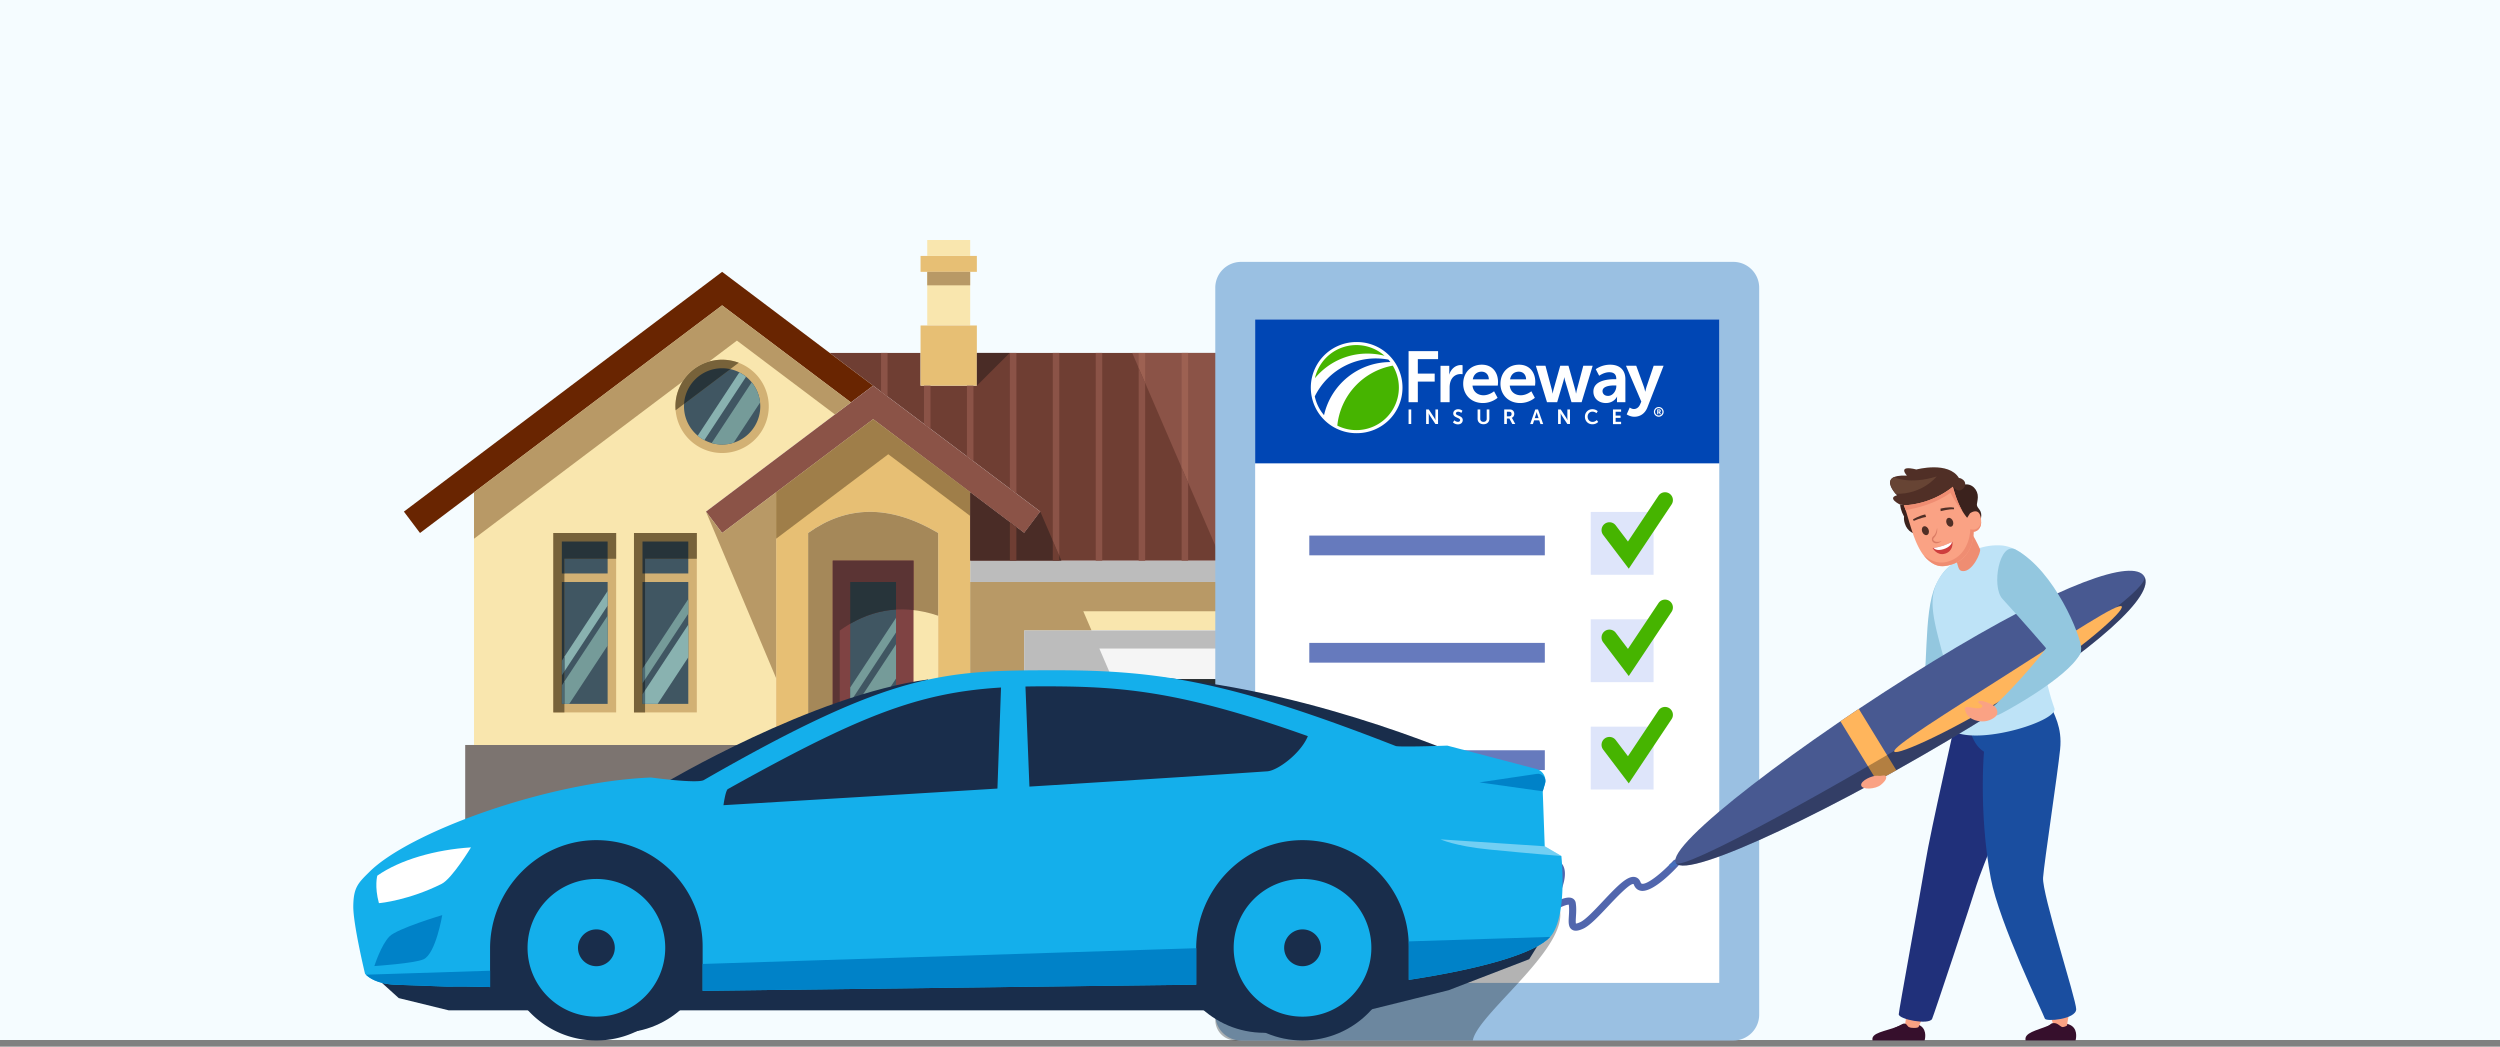 <svg width="375" height="157" fill="none" xmlns="http://www.w3.org/2000/svg" viewBox="0 0 375 157"><rect x="0" y="0" width="375" height="157" fill="#808080" stroke="none"/><path fill="#F5FCFF" d="M0 0h375v156H0z"/><g clip-path="url(#clip0)"><path fill-rule="evenodd" clip-rule="evenodd" d="M69.781 111.746h45.31v13.215h-45.31v-13.215z" fill="#7C7470"/><path fill-rule="evenodd" clip-rule="evenodd" d="M71.101 73.846l37.21-28.041 19.326 14.555-21.741 16.382 2.415 3.207 8.1-6.103v37.9h-45.31v-37.9zm50.121 37.9h19.502V79.95c-7.41-4.385-13.825-4.067-19.502 0v31.796z" fill="#F9E6AE"/><path fill-rule="evenodd" clip-rule="evenodd" d="M108.318 53.959a6.997 6.997 0 1 1-6.997 6.997c-.006-3.864 3.127-6.997 6.997-6.997z" fill="#D2B174"/><path fill-rule="evenodd" clip-rule="evenodd" d="M197.05 87.299v24.448h-8.1v-17.18h-35.322v17.18h-8.1V87.299h51.522z" fill="#F9E6AE"/><path fill-rule="evenodd" clip-rule="evenodd" d="M146.848 111.746h6.78v13.215h-6.78v-13.215z" fill="#42403D"/><path fill-rule="evenodd" clip-rule="evenodd" d="M145.528 84.09h57.963v3.208h-57.963v-3.207z" fill="#BCBCBC"/><path fill-rule="evenodd" clip-rule="evenodd" d="M124.463 52.943h13.622v4.906h8.445v-4.906h56.962v31.148h-57.964V73.846l8.1 6.103 2.416-3.207-31.581-23.799z" fill="#6F3E33"/><path fill-rule="evenodd" clip-rule="evenodd" d="M142.043 111.746h4.804v13.215h-4.804v-13.215zM115.091 111.746h4.811v13.215h-4.811v-13.215z" fill="#645F5C"/><path fill-rule="evenodd" clip-rule="evenodd" d="M188.95 111.746h9.426v13.215h-9.426v-13.215z" fill="#7C7470"/><path fill-rule="evenodd" clip-rule="evenodd" d="M119.902 124.962h22.141v-2.646h-22.141v2.646z" fill="#959595"/><path fill-rule="evenodd" clip-rule="evenodd" d="M119.902 122.316h22.141v-2.639h-22.141v2.639z" fill="#818181"/><path fill-rule="evenodd" clip-rule="evenodd" d="M119.902 119.677h22.141v-2.646h-22.141v2.646z" fill="#A9A9A9"/><path fill-rule="evenodd" clip-rule="evenodd" d="M119.902 117.032h22.141v-2.646h-22.141v2.646z" fill="#959595"/><path fill-rule="evenodd" clip-rule="evenodd" d="M130.973 57.85l-22.655-17.073-47.733 35.965 2.416 3.208 45.317-34.145 19.319 14.555 3.336-2.51z" fill="#692501"/><path fill-rule="evenodd" clip-rule="evenodd" d="M139.086 40.777h6.442v8.046h-6.442v-8.046z" fill="#F9E6AE"/><path fill-rule="evenodd" clip-rule="evenodd" d="M119.902 114.385h22.141v-2.639h-22.141v2.639z" fill="#BDBDBD"/><path fill-rule="evenodd" clip-rule="evenodd" d="M108.318 55.237a5.726 5.726 0 0 1 5.725 5.718 5.721 5.721 0 1 1-11.443 0c-.007-3.16 2.558-5.718 5.718-5.718z" fill="#405662"/><path fill-rule="evenodd" clip-rule="evenodd" d="M138.084 38.389h8.445v2.388h-8.445V38.39z" fill="#E7BF74"/><path fill-rule="evenodd" clip-rule="evenodd" d="M139.086 36h6.442v2.389h-6.442V36z" fill="#F9E6AE"/><path fill-rule="evenodd" clip-rule="evenodd" d="M138.084 48.823h8.445v9.027h-8.445v-9.027z" fill="#E7BF74"/><path fill-rule="evenodd" clip-rule="evenodd" d="M95.096 106.861h9.426v-26.91h-9.426v26.91zM82.997 106.861h9.426v-26.91h-9.426v26.91z" fill="#D2B174"/><path fill-rule="evenodd" clip-rule="evenodd" d="M153.628 94.565h35.322v7.288h-35.322v-7.288z" fill="#F5F5F5"/><path fill-rule="evenodd" clip-rule="evenodd" d="M116.417 73.846l14.556-10.969 14.555 10.969v37.9h-29.111v-37.9zm4.805 37.9h19.502V79.949c-7.41-4.385-13.825-4.066-19.502 0v31.797z" fill="#E7BF74"/><path fill-rule="evenodd" clip-rule="evenodd" d="M156.044 76.742L130.973 57.85l-25.077 18.892 2.422 3.208 22.655-17.073 22.655 17.073 2.416-3.208z" fill="#8B5347"/><path fill-rule="evenodd" clip-rule="evenodd" d="M71.101 73.846l37.21-28.041 19.326 14.555-2.395 1.807-14.705-11.078-4.168 3.14a6.992 6.992 0 0 0-3.985 3.005L71.101 80.809v-6.963z" fill="#B89966"/><path fill-rule="evenodd" clip-rule="evenodd" d="M116.417 73.846l14.556-10.969 14.555 10.921v3.593l-12.288-9.256-16.823 12.674v-6.963z" fill="#9F7E49"/><path fill-rule="evenodd" clip-rule="evenodd" d="M121.222 111.747h4.75V94.579c4.426-3.173 9.305-4.06 14.752-2.22V79.95c-7.41-4.384-13.825-4.066-19.502 0v31.798z" fill="#A58859"/><path fill-rule="evenodd" clip-rule="evenodd" d="M197.05 87.299v4.391h-34.558l1.238 2.876h-10.102v17.181h-8.1V87.299h51.522z" fill="#B89966"/><path fill-rule="evenodd" clip-rule="evenodd" d="M153.628 94.565h35.322v2.714h-24.049l1.969 4.574h-13.242v-7.288z" fill="#BCBCBC"/><path fill-rule="evenodd" clip-rule="evenodd" d="M159.21 84.091h-13.682V73.847l8.1 6.103 2.415-3.207 3.167 7.349z" fill="#4A2C26"/><path d="M157.918 84.09v-2.997l.974 2.267v.73h-.974zm-6.436 0v-5.744l.975.724v5.02h-.975z" fill="#6F3E33"/><path fill-rule="evenodd" clip-rule="evenodd" d="M108.318 53.959c.88 0 1.719.162 2.49.453l-9.466 7.133c-.014-.197-.028-.393-.028-.59a6.999 6.999 0 0 1 7.004-6.996z" fill="#77623A"/><path fill-rule="evenodd" clip-rule="evenodd" d="M108.318 55.237c.42 0 .832.048 1.225.136l-6.936 5.224a5.72 5.72 0 0 1 5.711-5.36z" fill="#27343A"/><path fill-rule="evenodd" clip-rule="evenodd" d="M84.276 87.298h6.868v18.284h-6.868V87.298zm0-6.07h6.868v4.791h-6.868v-4.79z" fill="#405662"/><path fill-rule="evenodd" clip-rule="evenodd" d="M146.529 57.85v-4.907h4.92l-4.92 4.906z" fill="#4A2C26"/><path fill-rule="evenodd" clip-rule="evenodd" d="M139.086 40.777h6.442v2.024h-6.442v-2.024z" fill="#B89966"/><path fill-rule="evenodd" clip-rule="evenodd" d="M142.043 111.746l4.804 11.145v2.07h-4.804v-13.215z" fill="#4C4847"/><path fill-rule="evenodd" clip-rule="evenodd" d="M105.652 66.024l6.259-9.514-.013-.014c-.028-.02-.061-.047-.088-.067l-.027-.02a5.833 5.833 0 0 1-.082-.061l-.027-.02c-.027-.021-.054-.035-.081-.055-.013-.007-.027-.02-.041-.027l-.067-.047a.21.21 0 0 1-.048-.034c-.02-.014-.047-.027-.067-.04l-.054-.035c-.021-.013-.041-.027-.061-.033-.021-.014-.041-.028-.061-.034-.02-.014-.034-.02-.054-.034-.021-.014-.048-.027-.068-.04-.02-.007-.034-.021-.054-.028-.027-.013-.047-.027-.075-.04-.013-.007-.033-.014-.047-.02l-6.246 9.5c.021.013.034.034.055.047.013.014.033.027.047.04.02.014.04.035.061.048.013.014.027.02.047.034.02.02.048.034.068.054.013.007.027.02.04.027l.075.054c.013.007.02.014.034.02a.57.57 0 0 0 .081.055l.027.02c.027.02.061.04.088.054l.013.007h.007c.034.02.075.047.108.068l.014.006a.74.74 0 0 0 .102.055l.013.006c.041.02.081.04.122.068z" fill="#89B2B0"/><path fill-rule="evenodd" clip-rule="evenodd" d="M110.043 66.41l3.966-6.022a5.708 5.708 0 0 0-1.259-3.045l-6.002 9.121a5.665 5.665 0 0 0 1.563.217c.609 0 1.184-.095 1.732-.27z" fill="#759B99"/><path fill-rule="evenodd" clip-rule="evenodd" d="M124.91 84.09h12.119v27.656H124.91V84.091z" fill="#7F4343"/><path fill-rule="evenodd" clip-rule="evenodd" d="M127.535 87.299h6.868v18.283h-6.868V87.299z" fill="#405662"/><path fill-rule="evenodd" clip-rule="evenodd" d="M124.91 84.09h12.119v7.424c-3.993-.46-7.66.63-11.064 3.065v17.161h-1.055V84.09z" fill="#5B3434"/><path fill-rule="evenodd" clip-rule="evenodd" d="M127.535 87.299h6.868v4.134c-2.409.136-4.689.866-6.868 2.132v-6.266z" fill="#27343A"/><path fill-rule="evenodd" clip-rule="evenodd" d="M96.374 87.298h6.869v18.284h-6.868V87.298zm0-6.07h6.869v4.791h-6.868v-4.79z" fill="#405662"/><path fill-rule="evenodd" clip-rule="evenodd" d="M95.096 106.861h1.664V83.814h7.762V79.95h-9.426v26.911z" fill="#77623A"/><path fill-rule="evenodd" clip-rule="evenodd" d="M96.374 87.298h.386v18.284h-.386V87.298zm0-6.07h6.869v2.585H96.76v2.206h-.386v-4.79z" fill="#27343A"/><path fill-rule="evenodd" clip-rule="evenodd" d="M82.997 106.861h1.664V83.814h7.762V79.95h-9.426v26.911z" fill="#77623A"/><path fill-rule="evenodd" clip-rule="evenodd" d="M84.276 87.298h.386v18.284h-.386V87.298zm0-6.07h6.868v2.585h-6.482v2.206h-.386v-4.79z" fill="#27343A"/><path fill-rule="evenodd" clip-rule="evenodd" d="M84.662 100.703l6.482-9.86v-2.192l-6.482 9.853v2.199z" fill="#89B2B0"/><path fill-rule="evenodd" clip-rule="evenodd" d="M85.386 105.583l5.758-8.75V92.36l-6.482 9.853v3.37h.724zM96.76 101.908l6.483-9.852v-2.193l-6.483 9.853v2.192z" fill="#759B99"/><path fill-rule="evenodd" clip-rule="evenodd" d="M98.648 105.582l4.595-6.983v-4.906l-6.483 9.859v2.03h1.888z" fill="#89B2B0"/><path fill-rule="evenodd" clip-rule="evenodd" d="M127.535 105.318l6.868-10.448v-2.192l-6.868 10.448v2.192zM131.907 105.582l2.497-3.803v-5.142l-5.887 8.945h3.39z" fill="#759B99"/><path fill-rule="evenodd" clip-rule="evenodd" d="M96.76 103.553l-.386.588v1.442h.386v-2.03zm-.386-1.056l.386-.589v-2.192l-.386.589v2.192zM84.662 102.212l-.386.589v2.781h.386v-3.37zm-.386-.92l.386-.589v-2.192l-.386.588v2.193z" fill="#4C6972"/><path fill-rule="evenodd" clip-rule="evenodd" d="M169.834 52.943h33.658v31.148h-20.226l-13.432-31.148z" fill="#8B5347"/><path d="M196.563 84.09V52.944h.974v31.148h-.974zm-25.761-28.9v-2.24h.974v4.507l-.974-2.267zm6.442 14.934v-17.18h.974v19.44l-.974-2.26zm6.442 13.967V52.943h.974v31.148h-.974zm6.435 0V52.943h.974v31.148h-.974z" fill="#9D6152"/><path d="M132.157 58.742v-5.799h.974v6.524l-.974-.725zm6.442 4.852V57.85h.974v6.483l-.974-.738zm6.442 4.859V57.849h.974v11.328l-.974-.724zm6.441 4.865V52.943h.975v21.085l-.975-.71zm6.436 7.775v-28.15h.974v30.41l-.974-2.26zm6.442 2.998V52.943h.974v31.148h-.974zm6.441 0V55.19l.975 2.267v26.64h-.975v-.006zm6.442 0V70.124l.975 2.267v11.7h-.975z" fill="#8B5347"/><path fill-rule="evenodd" clip-rule="evenodd" d="M153.628 101.854h35.322v23.108h-35.322v-23.108z" fill="#282E31"/><path fill-rule="evenodd" clip-rule="evenodd" d="M105.896 76.743l2.422 3.207 8.1-6.103v27.879l-10.522-24.983z" fill="#B89966"/><path d="M260 39.282h-73.831a3.877 3.877 0 0 0-3.877 3.878v109.038a3.877 3.877 0 0 0 3.877 3.878H260a3.878 3.878 0 0 0 3.878-3.878V43.153a3.876 3.876 0 0 0-3.878-3.87z" fill="#9AC0E2"/><path d="M257.889 47.917h-69.616v99.518h69.616V47.917z" fill="#fff"/><path d="M257.889 47.917h-69.616v21.586h69.616V47.917z" fill="#0046B4"/><path d="M218.189 134.408h-17.851v2.964h17.851v-2.964zM231.723 80.336h-35.329V83.3h35.329v-2.964z" fill="#667ABD"/><path d="M248.037 76.791h-9.426v9.426h9.426v-9.426z" fill="#DEE5FA"/><path d="M244.315 85.303l-3.843-5.068a1.186 1.186 0 0 1 .23-1.658 1.186 1.186 0 0 1 1.658.23l1.833 2.422 4.581-6.868a1.179 1.179 0 0 1 1.638-.325 1.18 1.18 0 0 1 .325 1.638l-6.422 9.63z" fill="#46B400"/><path d="M231.723 96.435h-35.329v2.963h35.329v-2.963z" fill="#667ABD"/><path d="M248.037 92.895h-9.426v9.427h9.426v-9.427z" fill="#DEE5FA"/><path d="M244.315 101.408l-3.843-5.069a1.186 1.186 0 0 1 .23-1.658 1.186 1.186 0 0 1 1.658.23l1.833 2.423 4.581-6.868a1.179 1.179 0 0 1 1.638-.325 1.18 1.18 0 0 1 .325 1.637l-6.422 9.63z" fill="#46B400"/><path d="M231.723 112.539h-35.329v2.964h35.329v-2.964z" fill="#667ABD"/><path d="M248.037 109.001h-9.426v9.426h9.426v-9.426z" fill="#DEE5FA"/><path d="M244.315 117.506l-3.843-5.068a1.186 1.186 0 0 1 .23-1.658 1.187 1.187 0 0 1 1.658.23l1.833 2.423 4.581-6.869a1.178 1.178 0 0 1 1.638-.324c.541.365.69 1.096.325 1.637l-6.422 9.629z" fill="#46B400"/><path d="M227.121 142.157c-.054 0-.109-.007-.156-.014-.453-.074-.961-.372-1.414-1.604-.826.298-1.462.386-1.922.203-.372-.149-.595-.494-.622-.94-.041-.826.656-2.247 1.712-3.796a57.68 57.68 0 0 1-.224-4.223c0-.297.237-.541.535-.541h.007c.297 0 .534.237.534.534 0 .021.014 1.293.122 2.903 1.732-2.219 3.965-4.425 5.657-5.298 1.11-.575 2.003-.616 2.639-.115.71.555 1.279 1.854-.054 4.879-.149.338-.325.697-.514 1.062 1.13-.521 1.915-.71 2.429-.467a.916.916 0 0 1 .514.724c.108.718.068 1.442.027 2.024-.02.365-.054.859 0 1.048.081-.006.278-.04.663-.223.785-.365 2.105-1.766 3.377-3.119 2.26-2.403 3.701-3.864 4.811-3.641.271.054.636.23.839.772.081.209.169.223.217.236.798.156 3.058-1.678 4.689-3.457a.536.536 0 1 1 .792.724c-.603.663-3.573 3.809-5.414 3.809-.094 0-.182-.006-.264-.027-.331-.061-.778-.27-1.021-.906-.027-.068-.048-.102-.055-.102-.554-.122-2.666 2.125-3.802 3.329-1.408 1.496-2.734 2.903-3.709 3.357-.541.25-1.224.493-1.732.148-.555-.379-.507-1.136-.453-2.016.034-.535.067-1.137-.007-1.719-.44-.027-1.638.548-2.876 1.218-1.692 2.659-3.972 5.238-5.325 5.238zm-.575-2.037c.318.9.588.961.595.961.46.054 1.813-1.184 3.18-2.991-1.495.859-2.747 1.556-3.775 2.03zm-2.47-.359c.23.061.649-.047 1.17-.243a19.75 19.75 0 0 1-.331-1.8c-.575.967-.893 1.725-.839 2.043zm1.759-3.444l.02.21a22.36 22.36 0 0 0 .4 2.551c1.157-.555 2.53-1.34 3.606-1.949.67-.379 1.279-.731 1.841-1.035a19.352 19.352 0 0 0 1.373-2.653c.704-1.692.792-2.903.258-3.322-.4-.312-1.32.006-2.477.852-1.854 1.34-3.722 3.492-5.021 5.346z" fill="#5166AD"/><path opacity=".3" d="M220.923 156.069c.703-4.209 16.416-15.286 12.505-20.869-2.93-4.182-39.058-23.101-39.058-23.101s-5.339 6.022-12.072 1.157v39.747a3.068 3.068 0 0 0 3.066 3.066h35.559z" fill="#000"/><path d="M203.539 141.02c0 7.68-6.226 13.899-13.899 13.899-7.68 0-13.899-6.226-13.899-13.899 0-7.68 6.226-13.899 13.899-13.899 7.673 0 13.899 6.219 13.899 13.899zM106.809 141.02c0 7.68-6.225 13.899-13.899 13.899-7.68 0-13.899-6.226-13.899-13.899 0-7.68 6.226-13.899 13.9-13.899 7.673 0 13.898 6.219 13.898 13.899z" fill="#192D4B"/><path d="M224.17 123.393l-152.257 1.285-15.32 22.127 3.22 2.91 7.485 1.834h137.838l12.146-3.011 12.099-4.656 3.065-4.919-8.276-15.57zM106.112 117.776c1.455-.69 19.528-9.879 24.928-12.41 3.6-1.685 8.425-2.679 8.425-2.679l-.271-.765c-17.235 2.301-39.632 15.624-39.632 15.624s5.095.92 6.55.23zM208.702 113.12c-1.902-.69-14.907-5.461-21.958-7.985-4.703-1.684-11.01-2.679-11.01-2.679l-1.955-.88c24.414 2.125 47.678 12.755 47.678 12.755s-10.854-.521-12.755-1.211z" fill="#192D4B"/><path d="M234.206 128.4l-2.497-1.455-.298-8.256.325-1.096a1.795 1.795 0 0 0-1.266-2.24l-13.377-3.512s-6.686.244-7.701.075c-24.665-9.649-35.457-11.375-50.933-11.375-16.849 0-24.509.156-52.888 16.47-.975.562-7.924-.386-7.924-.386-15.692.65-36.46 8.269-42.32 14.244-1.664 1.624-2.3 2.335-2.334 5.042-.034 2.706 1.76 10.15 1.76 10.15s1.15 1.529 4.608 1.651c3.457.122 7.687.277 7.687.277l2.578-.013 3.884.081v-5.779c0-8.939 7.315-16.429 16.253-16.254 8.662.17 15.632 7.241 15.632 15.943v6.658l74.034-.927v-5.42c0-8.939 7.315-16.429 16.254-16.254 8.661.17 15.631 7.241 15.631 15.943v5.014c11.449-1.753 19.833-4.195 21.579-6.922 2.206-3.431 1.313-11.659 1.313-11.659z" fill="#14AFEB"/><path d="M209.284 142.17c0 7.681-6.225 13.899-13.899 13.899-7.68 0-13.899-6.225-13.899-13.899 0-7.68 6.226-13.899 13.899-13.899 7.674-.006 13.899 6.219 13.899 13.899z" fill="#192D4B"/><path d="M205.704 142.171c0 5.704-4.621 10.326-10.326 10.326-5.704 0-10.326-4.622-10.326-10.326 0-5.705 4.622-10.326 10.326-10.326a10.323 10.323 0 0 1 10.326 10.326z" fill="#14AFEB"/><path d="M195.385 144.931a2.76 2.76 0 1 0 0-5.522 2.76 2.76 0 0 0 0 5.522zM103.358 142.17c0 7.681-6.226 13.899-13.9 13.899-7.68 0-13.898-6.225-13.898-13.899 0-7.68 6.225-13.899 13.899-13.899 7.68-.006 13.899 6.219 13.899 13.899z" fill="#192D4B"/><path d="M99.785 142.171c0 5.704-4.622 10.326-10.326 10.326-5.705 0-10.326-4.622-10.326-10.326 0-5.705 4.621-10.326 10.326-10.326a10.324 10.324 0 0 1 10.326 10.326z" fill="#14AFEB"/><path d="M92.22 142.17a2.764 2.764 0 0 1-2.76 2.761 2.764 2.764 0 0 1-2.762-2.761 2.76 2.76 0 1 1 5.522 0zM196.177 110.421c-18.899-6.733-27.683-7.43-38.827-7.471-16.66-.054-24.699 2.301-48.2 15.428-.358.352-.629 2.402-.629 2.402s58.248-3.471 81.566-5.081c1.57-.102 5.061-2.721 6.09-5.278z" fill="#192D4B"/><path d="M211.327 141.967v5.014c10.78-1.651 18.846-3.911 21.207-6.449l-21.22.677c.007.257.013.507.013.758zM73.516 148.057v-2.45l-18.628.596c.379.379 1.664 1.414 4.48 1.509 3.457.122 7.686.277 7.686.277l2.578-.013 3.884.081zM179.443 142.23l-74.042 2.362v4.033l74.042-.92v-5.475z" fill="#0082C8"/><path d="M232.352 140.715l.013-.014.007-.007-.02.021zM230.897 141.777c-.054.034-.108.061-.163.095.055-.034.109-.068.163-.095zM231.33 141.506l-.264.162c.095-.054.183-.108.264-.162zM230.524 141.987c.007-.007.014-.007.028-.013-.014 0-.021.006-.028.013zM232.215 140.843c-.027.02-.047.047-.073.067a.333.333 0 0 1 .073-.067zM231.613 141.311l-.121.08a.381.381 0 0 0 .121-.08zM231.863 141.127l-.087.067c.034-.02.061-.047.087-.067z" fill="#000"/><path d="M70.648 127.107s-2.842 4.697-4.405 5.475c-4.825 2.415-9.135 2.889-9.406 2.889-.69-2.51-.244-4.121-.244-4.121 3.424-2.395 8.736-3.904 14.055-4.243z" fill="#fff"/><path d="M58.434 140.451c-1.28 1.292-2.28 4.459-2.28 4.459s6.083-.399 7.402-1.028c1.82-.867 2.781-6.618 2.781-6.618s-6.733 2.009-7.903 3.187z" fill="#0082C8"/><path opacity=".4" d="M234.206 128.399l-2.497-1.455-15.638-1.042s2.165 1.015 7.281 1.523c6.638.656 10.854.974 10.854.974z" fill="#fff"/><path d="M231.411 118.696l.359-1.211c.23-.772-.426-1.523-1.225-1.408l-8.628 1.279 9.494 1.34z" fill="#0082C8"/><path d="M149.392 124.584h5.284l-.9-22.662h-3.579l-.805 22.662z" fill="#14AFEB"/><path d="M288.082 105.548c1.259-3.776.332-13.763 2.281-17.756 3.16-6.489 5.373-1.042 5.927 2.294.725 4.331-2.679 15.347-3.857 17.12-1.245 1.861-4.899-.027-4.351-1.658z" fill="#93C7DF"/><path d="M281.235 116.118c1.224-1.313 5.67-7.248 6.848-10.57.791-2.24 5.494-1.509 4.79.677-1.251 3.877-10.271 10.813-10.677 11.002-.738.345-1.509-.521-.961-1.109z" fill="#EDF3FA"/><path d="M280.883 156.067h7.808s.461-1.475-.595-2.185c-.453-.305-1.57-.643-3.566.135-1.739.684-3.945.893-3.647 2.05z" fill="#360F2C"/><path d="M286.946 152.089c-.372-.108-.697-.196-.954-.135-.048.588-.197 1.326-.217 1.793-.02.419 1.861.602 2.017.277.209-.433.406-.974.676-1.597-.284-.149-1.184-.237-1.522-.338z" fill="#FAA284"/><path d="M286.851 154.322c-.704-.129-.785-.738-1.089-.779-.339-.047-.278.021-1.53.643-.284.142.508.393 1.144.393.636 0 1.739-.21 1.475-.257z" fill="#360F2C"/><path d="M302.996 107.957c.42 2.104 1.225 4.175.203 7.281-1.171 3.552-6.043 15.259-6.719 17.519-.677 2.26-6.442 19.63-6.665 20.077-.474.96-5.001.067-5.001-.691 0-.548 2.95-16.443 3.952-22.526.927-5.671 4.648-21.437 4.865-23.169.372-2.923 8.844-1.151 9.365 1.509z" fill="#20307A"/><path d="M305.737 103.708a51.865 51.865 0 0 1-4.5.974c-2.903.501-4.425.589-6.516.569.629 4.195.954 8.147 5.596 8.201 6.496.075 6.638-5.44 5.596-9.033a18.03 18.03 0 0 1-.176-.711z" fill="#1A4EA0"/><path d="M303.842 156.068h7.491s.44-1.475-.569-2.186c-.433-.304-1.651-.785-3.566-.006-1.671.683-3.64 1.035-3.356 2.192z" fill="#360F2C"/><path d="M308.491 152.002c-.386.047-.717.101-.927.27.189.596.311 1.117.474 1.584.148.419 2.016.27 2.036-.115.021-.515.278-1.327.278-2.051-.325-.027-1.509.264-1.861.312z" fill="#FAA284"/><path d="M309.479 154.052c-.352.108-.718-.589-1.347-.589-.636 0-.291.169-1.543.785-.284.142.914.325 1.543.325.629.006 1.651-.616 1.347-.521z" fill="#360F2C"/><path d="M307.28 105.196c.852 2.003 2.077 3.877 1.739 7.193-.386 3.789-2.382 16.863-2.558 19.258-.183 2.395 4.967 18.263 4.967 19.732 0 1.515-4.568 1.915-4.703 1.407-.149-.555-6.835-14.305-8.1-21.004-1.854-9.832-1.137-20.097-.683-21.721.933-3.295 8.262-7.396 9.338-4.865z" fill="#1A4EA0"/><path d="M295.1 83.029c-1.225.71-3.648 2.097-4.71 4.703-1.062 2.605-.311 5.48 1.015 10.386 1.32 4.906 1.103 11.416 1.969 11.754 4.405 1.726 15.469-1.854 14.792-3.64-1.624-4.311-3.214-14.258-2.761-18.27.454-4.013-3.092-6.043-5.284-6.151a8.922 8.922 0 0 0-5.021 1.218z" fill="#BEE3F7"/><path d="M292.163 80.633s.859 1.976 1.089 2.727c.555 1.814.467 2.274 1.198 2.308 1.468.074 2.734-2.863 2.558-3.276-.772-1.806-2.416-4.411-2.416-4.411l-2.429 2.652z" fill="#EF8D72"/><path d="M289.936 80.044s-3.451 1.05-4.222-1.55c-.487-1.623.616-1.86.744-2.415.129-.548-.737-1.509.203-2.334 1.083-.948 2.463-.745 2.991-1.218.528-.474 1.191-1.733 2.754-.433.65.534 1.421.77 2.186.602 1.198-.264 2.138.812 2.084 1.908-.054 1.042-.386 1.083.196 1.773.589.704.339 1.888-.473 2.294-.63.311-.129 1.57-1.888 1.11-1.158-.298-4.575.263-4.575.263z" fill="#3B221D"/><path d="M250.426 130.029a.313.313 0 0 1 .108-.44l1.143-.703.339.548-1.144.704a.332.332 0 0 1-.446-.109z" fill="#4670BD"/><path d="M295.898 108.843c-19.4 11.869-42.887 23.271-44.518 20.605-1.631-2.666 19.204-18.392 38.604-30.26 19.4-11.87 30.024-15.402 31.655-12.736 1.631 2.666-6.341 10.516-25.741 22.391z" fill="#485991"/><path d="M276.058 108.187l5.481 8.952c.968-.527 1.935-1.062 2.91-1.603l-5.63-9.203c-.927.616-1.847 1.238-2.761 1.854z" fill="#FFB55C"/><path opacity=".3" d="M321.639 86.452c.825 1.347-7.802 8.127-27.203 20.003-19.4 11.875-42.231 24.339-43.056 22.993 1.631 2.666 25.118-8.729 44.518-20.605 19.4-11.875 27.371-19.725 25.741-22.39z" fill="#000"/><path d="M302.942 103.329c-9.419 6.008-18.378 10.075-18.798 9.412-.419-.663 7.85-5.799 17.269-11.808 9.419-6.009 16.429-10.617 16.849-9.96.419.663-5.901 6.347-15.32 12.356z" fill="#FFB55C"/><path d="M307.862 98.376c-.948-1.211-4.994-5.813-7.491-8.54-1.712-1.867-.447-8.709 1.99-7.389 5.88 3.194 9.804 13.033 9.818 14.799.007 2.246-3.228 2.53-4.317 1.13z" fill="#93C7DF"/><path d="M298.93 106.016c1.414-1.103 6.726-6.76 8.675-9.758 1.096-1.685 5.433-.203 4.391 1.84-1.854 3.634-11.868 9.041-12.295 9.163-.778.23-1.407-.751-.771-1.245z" fill="#93C7DF"/><path d="M299.471 106.313c-.108-.243-.311-.453-.914-.751-.602-.297-1.657-.616-1.813-.304-.156.304.771.413.609.724-.399.751-2.713-.413-2.619.325.203 1.549 1.773 1.888 2.558 1.908 1.144.034 1.983-.616 2.172-.887.237-.331.142-.717.007-1.015zM282.791 116.375c.311.223.122.71-.67 1.36-.792.65-2.801.785-2.944.074-.135-.71 1.712-1.522 2.45-1.448.738.088.92-.155 1.164.014z" fill="#FAA284"/><path d="M203.457 64.975a6.835 6.835 0 1 0 0-13.669 6.835 6.835 0 0 0 0 13.67z" fill="#fff"/><path d="M203.457 64.516a6.375 6.375 0 1 0 0-12.749 6.375 6.375 0 0 0 0 12.75z" fill="#fff"/><path d="M197.218 59.46a6.385 6.385 0 0 0 1.387 2.815c1.022-4.554 5.089-7.964 9.954-7.964a5.086 5.086 0 0 0-.304-.372 10.21 10.21 0 0 0-11.037 5.522z" fill="#0046B4"/><path d="M200.595 63.839a6.376 6.376 0 0 0 9.236-5.698 6.41 6.41 0 0 0-.913-3.295 10.195 10.195 0 0 0-8.323 8.993zM205.095 53.039c.893 0 1.766.115 2.592.331a6.371 6.371 0 0 0-10.448 3.363 10.163 10.163 0 0 1 7.856-3.694z" fill="#46B400"/><path d="M211.287 52.674h4.425v1.197h-3.038v2.166h2.531v1.198h-2.531v3.092h-1.387v-7.653zM219.136 54.758c-.839 0-1.496.622-1.746 1.414h-.02s.02-.183.02-.386v-.92h-1.313v5.468h1.367v-2.18c0-.324.034-.622.122-.893.257-.818.913-1.15 1.495-1.15.183 0 .325.02.325.02v-1.346a.885.885 0 0 0-.25-.027zM222.269 54.703c1.583 0 2.436 1.15 2.436 2.605 0 .163-.034.528-.034.528h-3.796c.088.961.832 1.455 1.651 1.455.886 0 1.583-.602 1.583-.602l.528.98s-.839.786-2.206.786c-1.82 0-2.95-1.313-2.95-2.876-.007-1.692 1.15-2.876 2.788-2.876zm1.056 2.192c-.021-.744-.488-1.143-1.09-1.143-.704 0-1.184.433-1.313 1.143h2.403zM227.858 54.703c1.584 0 2.436 1.15 2.436 2.605 0 .163-.034.528-.034.528h-3.796c.088.961.833 1.455 1.651 1.455.887 0 1.584-.602 1.584-.602l.528.98s-.84.786-2.206.786c-1.821 0-2.951-1.313-2.951-2.876 0-1.692 1.151-2.876 2.788-2.876zm1.056 2.192c-.02-.744-.487-1.143-1.09-1.143-.703 0-1.184.433-1.312 1.143h2.402zM242.258 56.875h.183v-.074c0-.724-.454-.968-1.056-.968-.785 0-1.509.528-1.509.528l-.514-.981s.852-.677 2.158-.677c1.442 0 2.287.799 2.287 2.186v3.437h-1.258v-.453c0-.217.02-.386.02-.386h-.02c.013 0-.42.968-1.672.968-.981 0-1.867-.616-1.867-1.712-.007-1.746 2.355-1.868 3.248-1.868zm-1.049 2.51c.724 0 1.238-.777 1.238-1.44v-.13h-.237c-.703 0-1.833.096-1.833.86.006.366.277.71.832.71zM248.05 54.86l-1.069 3.16a8.102 8.102 0 0 0-.183.723h-.02s-.095-.453-.203-.744l-1.143-3.14h-1.536l2.3 5.38-.176.406c-.203.487-.568.71-.947.71-.311 0-.616-.223-.616-.223l-.453 1.022s.487.358 1.143.358c.806 0 1.557-.412 1.949-1.36l2.443-6.293h-1.489zM237.494 54.86l-.954 3.579c-.074.29-.122.582-.122.582h-.02s-.041-.291-.122-.582l-1.008-3.58h-1.232l-1.008 3.58c-.074.29-.129.582-.129.582h-.02s-.034-.291-.108-.582l-.954-3.58h-1.442l1.672 5.468h1.529l.927-3.133c.088-.291.129-.596.129-.596h.02s.054.305.142.596l.927 3.133h1.523l1.658-5.468h-1.408zM211.287 61.417h.399v2.186h-.399v-2.186zM213.919 61.417h.399l.826 1.265c.081.129.182.339.182.339h.007s-.02-.21-.02-.339v-1.265h.392v2.186h-.392l-.826-1.259a4.297 4.297 0 0 1-.182-.338h-.007s.02.21.02.338v1.259h-.399v-2.186zM218.148 63.047s.237.23.548.23c.169 0 .318-.087.318-.263 0-.393-1.029-.325-1.029-.995 0-.365.312-.636.731-.636.433 0 .65.237.65.237l-.169.324s-.21-.189-.481-.189c-.182 0-.331.108-.331.264 0 .386 1.028.29 1.028.995 0 .345-.264.642-.717.642-.487 0-.751-.297-.751-.297l.203-.312zM221.64 61.417h.399v1.4c0 .292.189.46.48.46s.488-.168.488-.46v-1.4h.399v1.4c0 .488-.352.82-.88.82s-.886-.332-.886-.82v-1.4zM225.639 61.417h.703c.237 0 .345.02.44.06.217.102.359.312.359.596 0 .264-.136.508-.372.596v.007s.033.033.074.108l.447.819h-.447l-.433-.82h-.379v.82h-.399v-2.186h.007zm.751 1.029c.209 0 .345-.129.345-.346 0-.21-.088-.338-.399-.338h-.305v.684h.359zM230.883 63.048h-.765l-.182.561h-.413l.771-2.185h.413l.772 2.185h-.413l-.183-.561zm-.379-1.252s-.047.217-.095.338l-.196.582h.575l-.196-.582a4.177 4.177 0 0 1-.088-.338zM233.711 61.417h.4l.825 1.265c.081.129.183.339.183.339h.007s-.021-.21-.021-.339v-1.265h.393v2.186h-.393l-.825-1.259c-.081-.129-.183-.338-.183-.338h-.007s.021.21.021.338v1.259h-.4v-2.186zM238.854 61.383c.535 0 .806.297.806.297l-.19.298s-.25-.23-.595-.23c-.46 0-.731.345-.731.751 0 .413.277.785.737.785.379 0 .637-.277.637-.277l.209.284s-.304.352-.859.352c-.67 0-1.13-.494-1.13-1.137a1.09 1.09 0 0 1 1.116-1.123zM241.947 61.417h1.218v.345h-.819v.575h.738v.345h-.738v.59h.819v.344h-1.218v-2.199zM249.018 61.876c-.02-.034-.027-.04-.027-.04v-.007c.054-.014.128-.075.128-.19 0-.142-.094-.23-.236-.23h-.305v.731h.169v-.27h.095l.122.27h.189l-.135-.264zm-.176-.128h-.095v-.217h.095c.061 0 .102.04.102.108.006.068-.034.108-.102.108z" fill="#fff"/><path d="M248.815 61.05a.732.732 0 0 0-.731.732c0 .399.325.73.731.73a.732.732 0 0 0 .731-.73.728.728 0 0 0-.731-.731zm0 1.273a.545.545 0 0 1-.548-.548c0-.305.243-.548.548-.548.304 0 .548.243.548.548a.546.546 0 0 1-.548.548z" fill="#fff"/><path d="M292.934 73.008s-3.018 2.794-3.898 2.964c-.88.176-4.019-.285-4.019-.285.162 1.753 1.468 2.903 1.468 2.903l8.255-.622 1.408-.061c-.081-1.495-.23-3.018-.487-3.83-1.706.129-2.727-1.07-2.727-1.07z" fill="#3B221D"/><path d="M293.841 71.701c-1.564-2.571-6.381-1.278-6.381-1.278-2.978-.738-1.428.913-1.428.913-4.649-.19-1.482 2.957-1.482 2.957-1.563.426.467 1.4.467 1.4s3.14.454 4.019.285c.88-.176 3.898-2.964 3.898-2.964s.135.156.386.352c.913.704 2.03-.683 1.13-1.407-.352-.285-.609-.258-.609-.258z" fill="#502F26"/><path d="M295.499 77l-.427.67a7.64 7.64 0 0 1-.582-.798c-1.015-1.61-1.556-3.857-1.556-3.857-3.546 2.828-7.355 2.774-7.355 2.774.818 1.942 1.529 6.564 3.775 8.35.67.535 1.421.92 2.443.765 4.432-.657 4.229-5.13 4.229-5.13s1.435-.06 1.097-2.097c-.285-1.692-1.624-.677-1.624-.677z" fill="#FAA284"/><path d="M292.562 73.915s.92 1.759 1.786 2.727c-.913-1.557-1.414-3.627-1.414-3.627-3.546 2.828-7.355 2.774-7.355 2.774.088.21.176.46.264.73 1.637-.283 4.513-.967 6.719-2.604z" fill="#EF8D72"/><path d="M289.307 79.49c.108.365-.027.71-.298.772-.277.06-.588-.183-.697-.549-.108-.365.027-.71.298-.771.271-.061.589.183.697.548zM292.961 78.231c.108.366-.027.71-.298.772-.277.06-.589-.183-.697-.548-.108-.366.027-.71.298-.772.277-.06.589.183.697.548z" fill="#502F26"/><path d="M291.255 81.148c-.71.582-1.272.338-1.427-.04a.582.582 0 0 1 .182-.684c.44-.352.548-1.225.548-1.232.055.176.088.894-.433 1.455-.108.122-.169.23-.121.352.094.21.507.44 1.251.149z" fill="#DB7C65"/><path d="M287.06 78.136l-.115-.236c.054-.02.826-.515 1.841-.738l.128.386c-.845.128-1.84.582-1.854.588zM293.096 76.39c-.744-.046-1.983.285-1.996.285l-.027-.379c.054-.007 1.177-.311 2.037-.149l-.014.244z" fill="#502F26"/><path d="M284.09 71.573s2.3 1.184 6.414-.108c0 0-2.104 2.713-6.15 2.605-.007 0-1.631-1.928-.264-2.497z" fill="#674434"/><path d="M295.552 79.375c-.033 1.157-.568 4.154-3.498 4.899-1.59.399-2.7-.38-3.451-.94.23.297.48.568.758.784.67.535 1.421.92 2.443.765 4.432-.657 4.229-5.13 4.229-5.13s1.103-.033 1.15-1.461c-.392 1.563-1.631 1.083-1.631 1.083z" fill="#EF8D72"/><path d="M292.853 81.27s-1.442.791-2.964.927c0 0 .663 1.238 1.894.845 1.158-.365 1.137-1.515 1.07-1.773z" fill="#CE3E3E"/><path d="M291.533 82.373c-.948.298-1.347-.014-1.53-.19 1.178-.128 2.03-.534 2.782-.88-.014.265-.359.792-1.252 1.07z" fill="#fff"/></g><defs><clipPath id="clip0"><path fill="#fff" transform="translate(53 36)" d="M0 0h268.848v120.069H0z"/></clipPath></defs></svg>